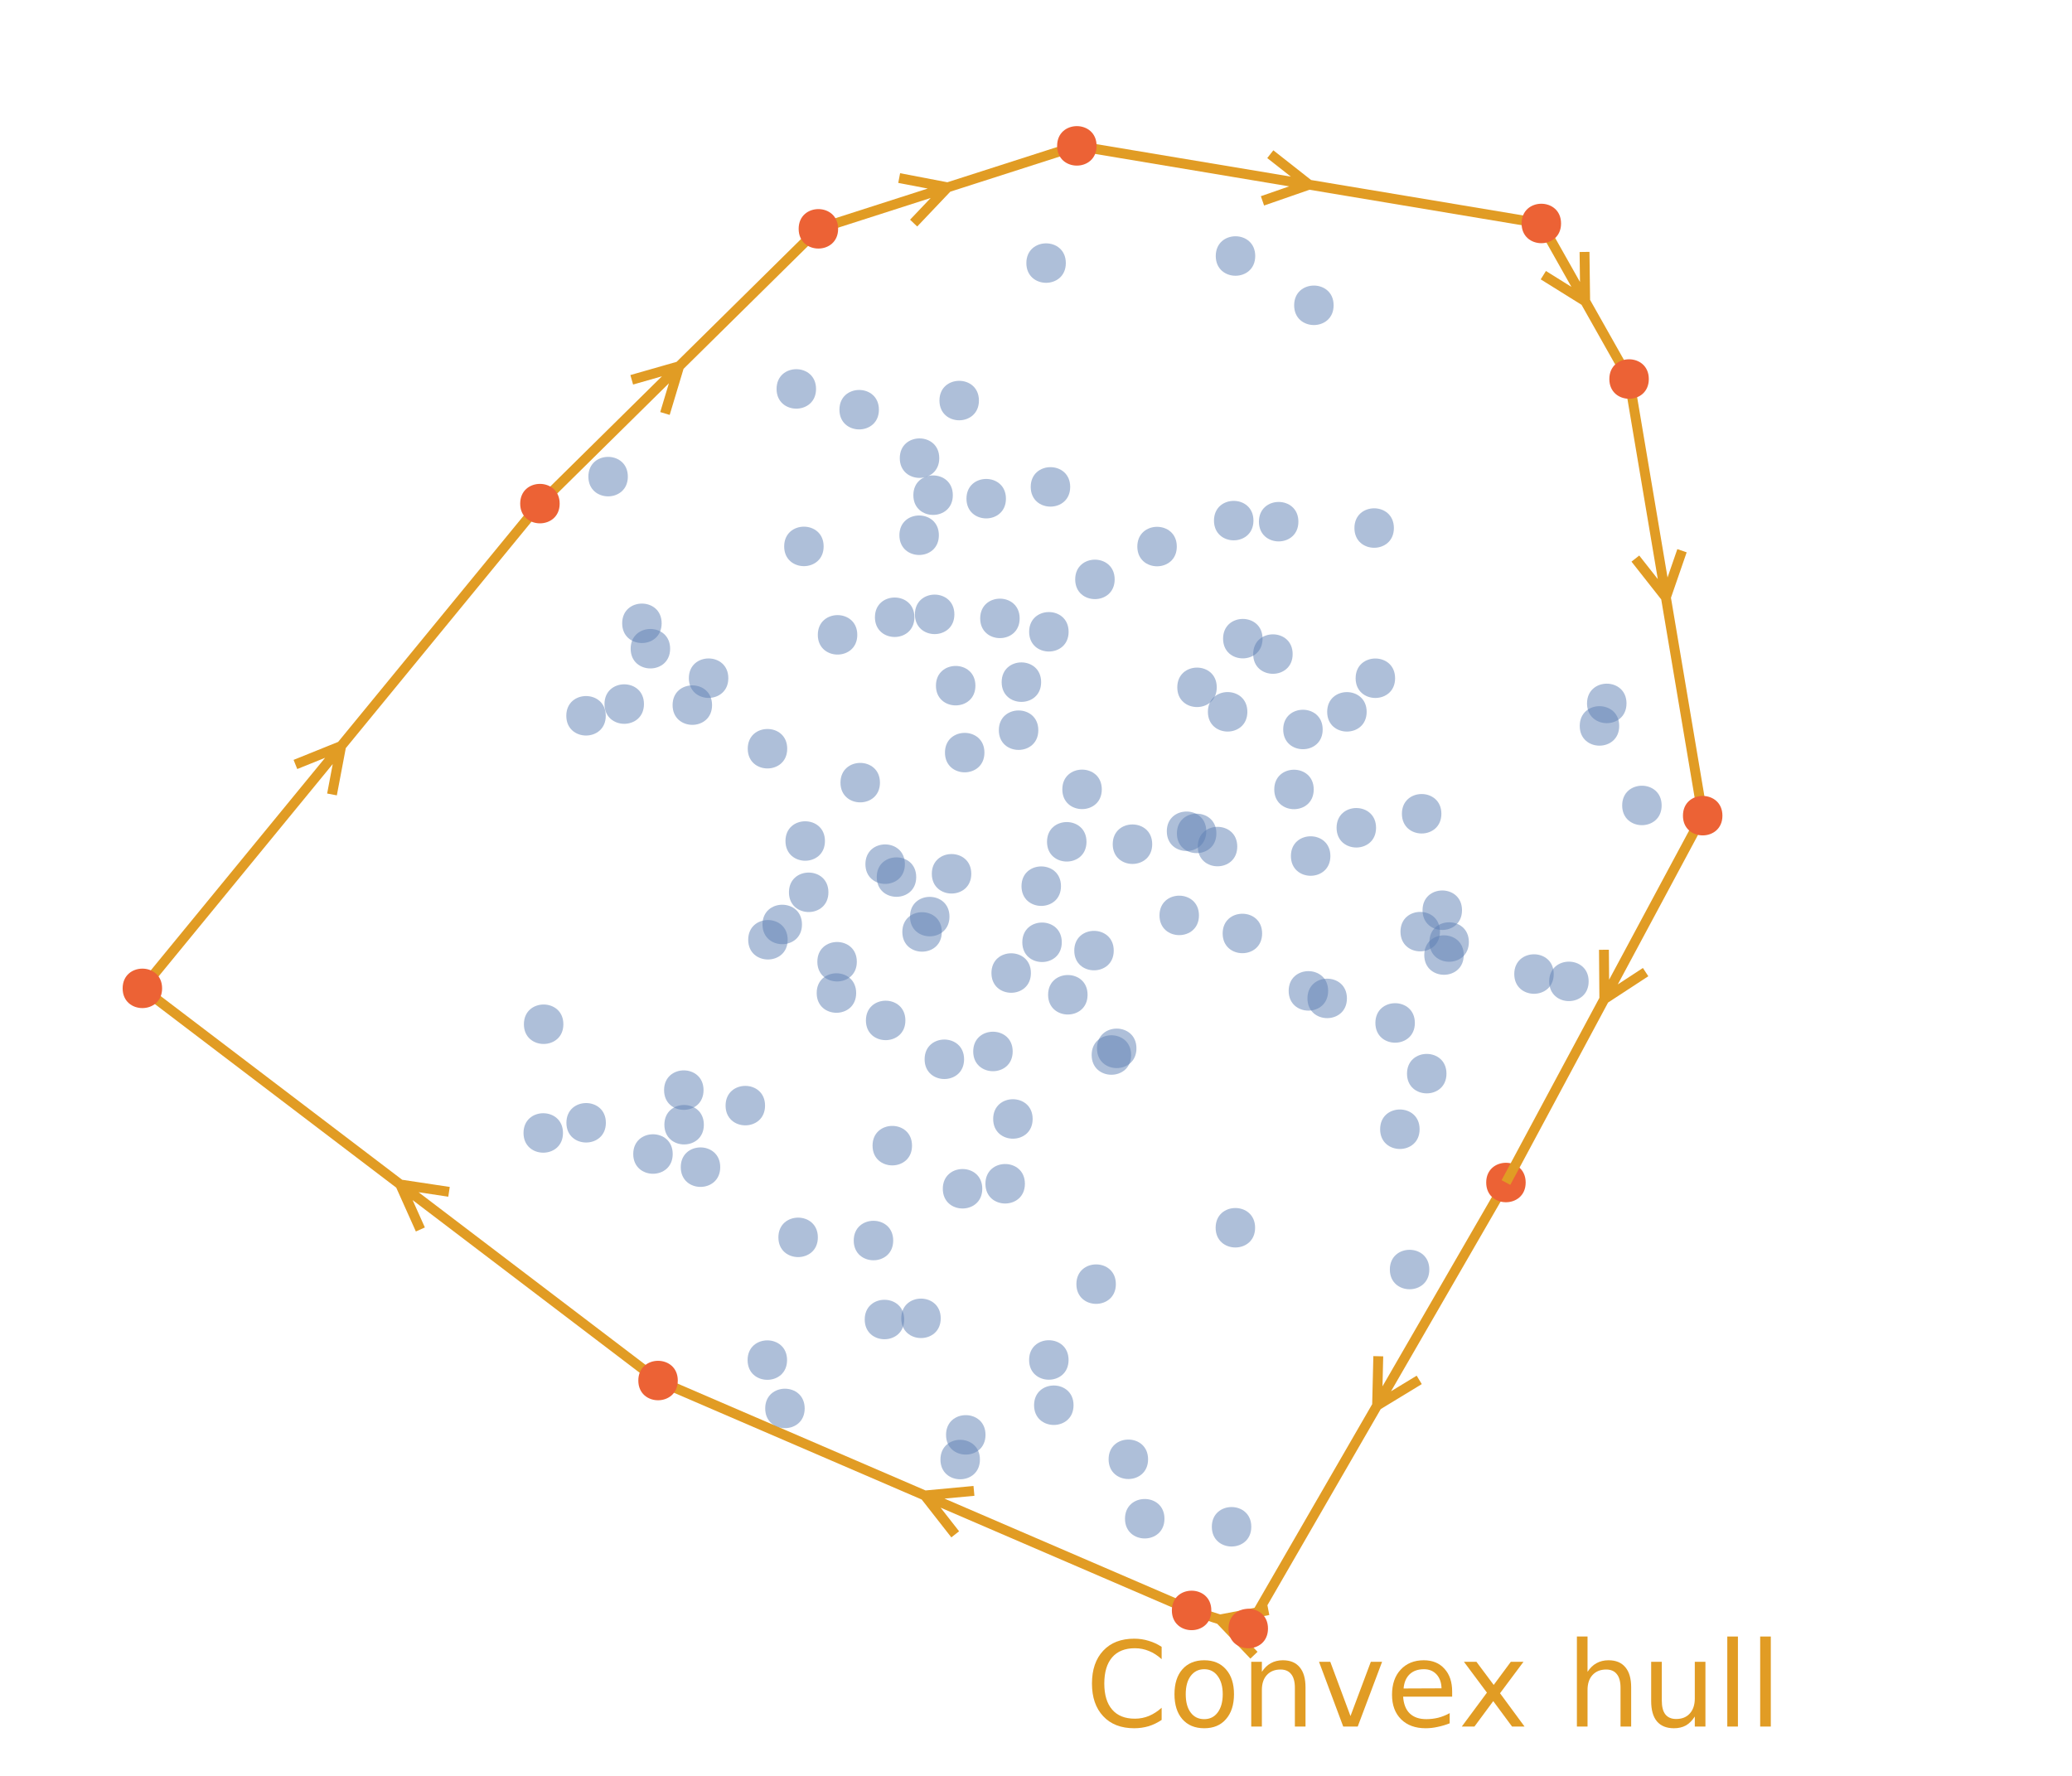 <?xml version="1.0" encoding="UTF-8"?>
<svg xmlns="http://www.w3.org/2000/svg" xmlns:xlink="http://www.w3.org/1999/xlink" width="210pt" height="180pt" viewBox="0 0 210 180" version="1.1">
<defs>
<g>
<symbol overflow="visible" id="glyph0-0">
<path style="stroke:none;" d="M 0.594 2.125 L 0.594 -8.469 L 6.594 -8.469 L 6.594 2.125 Z M 1.266 1.453 L 5.938 1.453 L 5.938 -7.781 L 1.266 -7.781 Z M 1.266 1.453 "/>
</symbol>
<symbol overflow="visible" id="glyph0-1">
<path style="stroke:none;" d="M 7.734 -8.078 L 7.734 -6.828 C 7.328 -7.203 6.898 -7.477 6.453 -7.656 C 6.004 -7.844 5.523 -7.938 5.016 -7.938 C 4.016 -7.938 3.25 -7.629 2.719 -7.016 C 2.188 -6.398 1.922 -5.516 1.922 -4.359 C 1.922 -3.211 2.188 -2.332 2.719 -1.719 C 3.25 -1.102 4.016 -0.797 5.016 -0.797 C 5.523 -0.797 6.004 -0.891 6.453 -1.078 C 6.898 -1.266 7.328 -1.539 7.734 -1.906 L 7.734 -0.672 C 7.316 -0.391 6.875 -0.176 6.406 -0.031 C 5.945 0.102 5.461 0.172 4.953 0.172 C 3.617 0.172 2.57 -0.234 1.812 -1.047 C 1.051 -1.859 0.672 -2.961 0.672 -4.359 C 0.672 -5.766 1.051 -6.875 1.812 -7.688 C 2.57 -8.5 3.617 -8.906 4.953 -8.906 C 5.473 -8.906 5.961 -8.832 6.422 -8.688 C 6.891 -8.551 7.328 -8.348 7.734 -8.078 Z M 7.734 -8.078 "/>
</symbol>
<symbol overflow="visible" id="glyph0-2">
<path style="stroke:none;" d="M 3.672 -5.812 C 3.098 -5.812 2.641 -5.582 2.297 -5.125 C 1.961 -4.676 1.797 -4.062 1.797 -3.281 C 1.797 -2.488 1.961 -1.867 2.297 -1.422 C 2.629 -0.973 3.086 -0.75 3.672 -0.75 C 4.242 -0.75 4.695 -0.973 5.031 -1.422 C 5.375 -1.879 5.547 -2.5 5.547 -3.281 C 5.547 -4.051 5.375 -4.664 5.031 -5.125 C 4.695 -5.582 4.242 -5.812 3.672 -5.812 Z M 3.672 -6.719 C 4.609 -6.719 5.344 -6.41 5.875 -5.797 C 6.414 -5.191 6.688 -4.352 6.688 -3.281 C 6.688 -2.207 6.414 -1.363 5.875 -0.75 C 5.344 -0.133 4.609 0.172 3.672 0.172 C 2.734 0.172 1.992 -0.133 1.453 -0.75 C 0.922 -1.363 0.656 -2.207 0.656 -3.281 C 0.656 -4.352 0.922 -5.191 1.453 -5.797 C 1.992 -6.41 2.734 -6.719 3.672 -6.719 Z M 3.672 -6.719 "/>
</symbol>
<symbol overflow="visible" id="glyph0-3">
<path style="stroke:none;" d="M 6.594 -3.969 L 6.594 0 L 5.516 0 L 5.516 -3.922 C 5.516 -4.547 5.391 -5.008 5.141 -5.312 C 4.898 -5.625 4.539 -5.781 4.062 -5.781 C 3.477 -5.781 3.016 -5.594 2.672 -5.219 C 2.336 -4.852 2.172 -4.348 2.172 -3.703 L 2.172 0 L 1.094 0 L 1.094 -6.562 L 2.172 -6.562 L 2.172 -5.547 C 2.43 -5.941 2.734 -6.234 3.078 -6.422 C 3.43 -6.617 3.836 -6.719 4.297 -6.719 C 5.047 -6.719 5.613 -6.484 6 -6.016 C 6.395 -5.555 6.594 -4.875 6.594 -3.969 Z M 6.594 -3.969 "/>
</symbol>
<symbol overflow="visible" id="glyph0-4">
<path style="stroke:none;" d="M 0.359 -6.562 L 1.5 -6.562 L 3.547 -1.062 L 5.609 -6.562 L 6.75 -6.562 L 4.281 0 L 2.812 0 Z M 0.359 -6.562 "/>
</symbol>
<symbol overflow="visible" id="glyph0-5">
<path style="stroke:none;" d="M 6.75 -3.547 L 6.75 -3.031 L 1.781 -3.031 C 1.832 -2.281 2.055 -1.711 2.453 -1.328 C 2.859 -0.941 3.414 -0.75 4.125 -0.75 C 4.539 -0.75 4.941 -0.797 5.328 -0.891 C 5.723 -0.992 6.113 -1.148 6.5 -1.359 L 6.5 -0.328 C 6.102 -0.172 5.703 -0.051 5.297 0.031 C 4.891 0.125 4.477 0.172 4.062 0.172 C 3.02 0.172 2.191 -0.129 1.578 -0.734 C 0.961 -1.348 0.656 -2.176 0.656 -3.219 C 0.656 -4.289 0.945 -5.141 1.531 -5.766 C 2.113 -6.398 2.895 -6.719 3.875 -6.719 C 4.758 -6.719 5.457 -6.43 5.969 -5.859 C 6.488 -5.297 6.75 -4.523 6.75 -3.547 Z M 5.672 -3.875 C 5.66 -4.457 5.492 -4.926 5.172 -5.281 C 4.848 -5.633 4.422 -5.812 3.891 -5.812 C 3.285 -5.812 2.801 -5.641 2.438 -5.297 C 2.082 -4.953 1.879 -4.473 1.828 -3.859 Z M 5.672 -3.875 "/>
</symbol>
<symbol overflow="visible" id="glyph0-6">
<path style="stroke:none;" d="M 6.594 -6.562 L 4.219 -3.375 L 6.703 0 L 5.438 0 L 3.531 -2.578 L 1.625 0 L 0.344 0 L 2.891 -3.438 L 0.562 -6.562 L 1.828 -6.562 L 3.578 -4.219 L 5.312 -6.562 Z M 6.594 -6.562 "/>
</symbol>
<symbol overflow="visible" id="glyph0-7">
<path style="stroke:none;" d=""/>
</symbol>
<symbol overflow="visible" id="glyph0-8">
<path style="stroke:none;" d="M 6.594 -3.969 L 6.594 0 L 5.516 0 L 5.516 -3.922 C 5.516 -4.547 5.391 -5.008 5.141 -5.312 C 4.898 -5.625 4.539 -5.781 4.062 -5.781 C 3.477 -5.781 3.016 -5.594 2.672 -5.219 C 2.336 -4.852 2.172 -4.348 2.172 -3.703 L 2.172 0 L 1.094 0 L 1.094 -9.125 L 2.172 -9.125 L 2.172 -5.547 C 2.43 -5.941 2.734 -6.234 3.078 -6.422 C 3.43 -6.617 3.836 -6.719 4.297 -6.719 C 5.047 -6.719 5.613 -6.484 6 -6.016 C 6.395 -5.555 6.594 -4.875 6.594 -3.969 Z M 6.594 -3.969 "/>
</symbol>
<symbol overflow="visible" id="glyph0-9">
<path style="stroke:none;" d="M 1.016 -2.594 L 1.016 -6.562 L 2.094 -6.562 L 2.094 -2.625 C 2.094 -2.008 2.211 -1.547 2.453 -1.234 C 2.703 -0.922 3.066 -0.766 3.547 -0.766 C 4.129 -0.766 4.586 -0.945 4.922 -1.312 C 5.266 -1.688 5.438 -2.195 5.438 -2.844 L 5.438 -6.562 L 6.516 -6.562 L 6.516 0 L 5.438 0 L 5.438 -1.016 C 5.176 -0.609 4.875 -0.305 4.531 -0.109 C 4.188 0.078 3.785 0.172 3.328 0.172 C 2.566 0.172 1.988 -0.062 1.594 -0.531 C 1.207 -1 1.016 -1.688 1.016 -2.594 Z M 3.734 -6.719 Z M 3.734 -6.719 "/>
</symbol>
<symbol overflow="visible" id="glyph0-10">
<path style="stroke:none;" d="M 1.125 -9.125 L 2.203 -9.125 L 2.203 0 L 1.125 0 Z M 1.125 -9.125 "/>
</symbol>
</g>
</defs>
<g id="surface1">
<path style="fill:none;stroke-width:1;stroke-linecap:butt;stroke-linejoin:miter;stroke:rgb(88.072%,61.104%,14.205%);stroke-opacity:1;stroke-miterlimit:10;" d="M 42.629 29.859 L 16.512 75.066 M 33.84 49.863 L 29.57 52.461 L 29.691 47.465 " transform="matrix(1,0,0,1,110,90)"/>
<path style=" stroke:none;fill-rule:nonzero;fill:rgb(92.253%,38.563%,20.918%);fill-opacity:1;" d="M 154.629 119.859 C 154.629 122.523 150.629 122.523 150.629 119.859 C 150.629 117.191 154.629 117.191 154.629 119.859 "/>
<path style="fill:none;stroke-width:1;stroke-linecap:butt;stroke-linejoin:miter;stroke:rgb(88.072%,61.104%,14.205%);stroke-opacity:1;stroke-miterlimit:10;" d="M 16.512 75.066 L 10.77 73.23 M 17.09 77.77 L 13.641 74.148 L 18.551 73.203 " transform="matrix(1,0,0,1,110,90)"/>
<path style=" stroke:none;fill-rule:nonzero;fill:rgb(92.253%,38.563%,20.918%);fill-opacity:1;" d="M 128.512 165.066 C 128.512 167.734 124.512 167.734 124.512 165.066 C 124.512 162.398 128.512 162.398 128.512 165.066 "/>
<path style="fill:none;stroke-width:1;stroke-linecap:butt;stroke-linejoin:miter;stroke:rgb(88.072%,61.104%,14.205%);stroke-opacity:1;stroke-miterlimit:10;" d="M 10.77 73.23 L -43.305 49.93 M -13.188 65.516 L -16.27 61.578 L -11.289 61.113 " transform="matrix(1,0,0,1,110,90)"/>
<path style=" stroke:none;fill-rule:nonzero;fill:rgb(92.253%,38.563%,20.918%);fill-opacity:1;" d="M 122.77 163.23 C 122.77 165.898 118.77 165.898 118.77 163.23 C 118.77 160.562 122.77 160.562 122.77 163.23 "/>
<path style="fill:none;stroke-width:1;stroke-linecap:butt;stroke-linejoin:miter;stroke:rgb(88.072%,61.104%,14.205%);stroke-opacity:1;stroke-miterlimit:10;" d="M -43.305 49.93 L -95.57 10.18 M -67.395 34.617 L -69.438 30.055 L -64.492 30.801 " transform="matrix(1,0,0,1,110,90)"/>
<path style=" stroke:none;fill-rule:nonzero;fill:rgb(92.253%,38.563%,20.918%);fill-opacity:1;" d="M 68.695 139.93 C 68.695 142.594 64.695 142.594 64.695 139.93 C 64.695 137.262 68.695 137.262 68.695 139.93 "/>
<path style="fill:none;stroke-width:1;stroke-linecap:butt;stroke-linejoin:miter;stroke:rgb(88.072%,61.104%,14.205%);stroke-opacity:1;stroke-miterlimit:10;" d="M -95.57 10.18 L -55.277 -38.953 M -80.059 -12.516 L -75.422 -14.387 L -76.352 -9.477 " transform="matrix(1,0,0,1,110,90)"/>
<path style=" stroke:none;fill-rule:nonzero;fill:rgb(92.253%,38.563%,20.918%);fill-opacity:1;" d="M 16.43 100.18 C 16.43 102.844 12.43 102.844 12.43 100.18 C 12.43 97.512 16.43 97.512 16.43 100.18 "/>
<path style="fill:none;stroke-width:1;stroke-linecap:butt;stroke-linejoin:miter;stroke:rgb(88.072%,61.104%,14.205%);stroke-opacity:1;stroke-miterlimit:10;" d="M -55.277 -38.953 L -27.055 -66.805 M -45.973 -51.504 L -41.164 -52.879 L -42.605 -48.09 " transform="matrix(1,0,0,1,110,90)"/>
<path style=" stroke:none;fill-rule:nonzero;fill:rgb(92.253%,38.563%,20.918%);fill-opacity:1;" d="M 56.723 51.047 C 56.723 53.711 52.723 53.711 52.723 51.047 C 52.723 48.379 56.723 48.379 56.723 51.047 "/>
<path style="fill:none;stroke-width:1;stroke-linecap:butt;stroke-linejoin:miter;stroke:rgb(88.072%,61.104%,14.205%);stroke-opacity:1;stroke-miterlimit:10;" d="M -27.055 -66.805 L -0.859 -75.215 M -18.867 -71.953 L -13.957 -71.012 L -17.402 -67.387 " transform="matrix(1,0,0,1,110,90)"/>
<path style=" stroke:none;fill-rule:nonzero;fill:rgb(92.253%,38.563%,20.918%);fill-opacity:1;" d="M 84.945 23.195 C 84.945 25.859 80.945 25.859 80.945 23.195 C 80.945 20.527 84.945 20.527 84.945 23.195 "/>
<path style="fill:none;stroke-width:1;stroke-linecap:butt;stroke-linejoin:miter;stroke:rgb(88.072%,61.104%,14.205%);stroke-opacity:1;stroke-miterlimit:10;" d="M -0.859 -75.215 L 46.215 -67.348 M 18.746 -74.371 L 22.676 -71.281 L 17.953 -69.641 " transform="matrix(1,0,0,1,110,90)"/>
<path style=" stroke:none;fill-rule:nonzero;fill:rgb(92.253%,38.563%,20.918%);fill-opacity:1;" d="M 111.141 14.785 C 111.141 17.453 107.141 17.453 107.141 14.785 C 107.141 12.117 111.141 12.117 111.141 14.785 "/>
<path style="fill:none;stroke-width:1;stroke-linecap:butt;stroke-linejoin:miter;stroke:rgb(88.072%,61.104%,14.205%);stroke-opacity:1;stroke-miterlimit:10;" d="M 46.215 -67.348 L 55.109 -51.582 M 50.594 -64.465 L 50.66 -59.465 L 46.418 -62.109 " transform="matrix(1,0,0,1,110,90)"/>
<path style=" stroke:none;fill-rule:nonzero;fill:rgb(92.253%,38.563%,20.918%);fill-opacity:1;" d="M 158.215 22.652 C 158.215 25.316 154.215 25.316 154.215 22.652 C 154.215 19.984 158.215 19.984 158.215 22.652 "/>
<path style="fill:none;stroke-width:1;stroke-linecap:butt;stroke-linejoin:miter;stroke:rgb(88.072%,61.104%,14.205%);stroke-opacity:1;stroke-miterlimit:10;" d="M 55.109 -51.582 L 62.57 -7.324 M 60.473 -34.18 L 58.84 -29.453 L 55.746 -33.383 " transform="matrix(1,0,0,1,110,90)"/>
<path style=" stroke:none;fill-rule:nonzero;fill:rgb(92.253%,38.563%,20.918%);fill-opacity:1;" d="M 167.109 38.418 C 167.109 41.086 163.109 41.086 163.109 38.418 C 163.109 35.75 167.109 35.75 167.109 38.418 "/>
<path style="fill:none;stroke-width:1;stroke-linecap:butt;stroke-linejoin:miter;stroke:rgb(88.072%,61.104%,14.205%);stroke-opacity:1;stroke-miterlimit:10;" d="M 62.57 -7.324 L 42.629 29.859 M 56.785 8.531 L 52.602 11.266 L 52.562 6.266 " transform="matrix(1,0,0,1,110,90)"/>
<path style=" stroke:none;fill-rule:nonzero;fill:rgb(92.253%,38.563%,20.918%);fill-opacity:1;" d="M 174.57 82.676 C 174.57 85.34 170.57 85.34 170.57 82.676 C 170.57 80.008 174.57 80.008 174.57 82.676 "/>
<g style="fill:rgb(88.072%,61.104%,14.205%);fill-opacity:1;">
  <use xlink:href="#glyph0-1" x="110" y="175"/>
  <use xlink:href="#glyph0-2" x="118.379" y="175"/>
  <use xlink:href="#glyph0-3" x="125.721" y="175"/>
  <use xlink:href="#glyph0-4" x="133.326" y="175"/>
  <use xlink:href="#glyph0-5" x="140.428" y="175"/>
  <use xlink:href="#glyph0-6" x="147.811" y="175"/>
  <use xlink:href="#glyph0-7" x="154.912" y="175"/>
  <use xlink:href="#glyph0-8" x="158.727" y="175"/>
  <use xlink:href="#glyph0-9" x="166.332" y="175"/>
  <use xlink:href="#glyph0-10" x="173.938" y="175"/>
  <use xlink:href="#glyph0-10" x="177.271" y="175"/>
</g>
<path style=" stroke:none;fill-rule:nonzero;fill:rgb(36.842%,50.678%,70.98%);fill-opacity:0.5;" d="M 180.605 175 L 92.676 62.562 C 92.676 65.23 88.676 65.23 88.676 62.562 C 88.676 59.898 92.676 59.898 92.676 62.562 "/>
<path style=" stroke:none;fill-rule:nonzero;fill:rgb(36.842%,50.678%,70.98%);fill-opacity:0.5;" d="M 81.555 142.758 C 81.555 145.422 77.555 145.422 77.555 142.758 C 77.555 140.09 81.555 140.09 81.555 142.758 "/>
<path style=" stroke:none;fill-rule:nonzero;fill:rgb(36.842%,50.678%,70.98%);fill-opacity:0.5;" d="M 131.012 66.297 C 131.012 68.961 127.012 68.961 127.012 66.297 C 127.012 63.629 131.012 63.629 131.012 66.297 "/>
<path style=" stroke:none;fill-rule:nonzero;fill:rgb(36.842%,50.678%,70.98%);fill-opacity:0.5;" d="M 122.258 84.254 C 122.258 86.922 118.258 86.922 118.258 84.254 C 118.258 81.59 122.258 81.59 122.258 84.254 "/>
<path style=" stroke:none;fill-rule:nonzero;fill:rgb(36.842%,50.678%,70.98%);fill-opacity:0.5;" d="M 98.859 69.5 C 98.859 72.164 94.859 72.164 94.859 69.5 C 94.859 66.832 98.859 66.832 98.859 69.5 "/>
<path style=" stroke:none;fill-rule:nonzero;fill:rgb(36.842%,50.678%,70.98%);fill-opacity:0.5;" d="M 104.66 113.414 C 104.66 116.082 100.66 116.082 100.66 113.414 C 100.66 110.75 104.66 110.75 104.66 113.414 "/>
<path style=" stroke:none;fill-rule:nonzero;fill:rgb(36.842%,50.678%,70.98%);fill-opacity:0.5;" d="M 91.711 87.59 C 91.711 90.258 87.711 90.258 87.711 87.59 C 87.711 84.922 91.711 84.922 91.711 87.59 "/>
<path style=" stroke:none;fill-rule:nonzero;fill:rgb(36.842%,50.678%,70.98%);fill-opacity:0.5;" d="M 95.156 54.25 C 95.156 56.918 91.156 56.918 91.156 54.25 C 91.156 51.582 95.156 51.582 95.156 54.25 "/>
<path style=" stroke:none;fill-rule:nonzero;fill:rgb(36.842%,50.678%,70.98%);fill-opacity:0.5;" d="M 148.871 95.484 C 148.871 98.148 144.871 98.148 144.871 95.484 C 144.871 92.816 148.871 92.816 148.871 95.484 "/>
<path style=" stroke:none;fill-rule:nonzero;fill:rgb(36.842%,50.678%,70.98%);fill-opacity:0.5;" d="M 67.059 63.176 C 67.059 65.844 63.059 65.844 63.059 63.176 C 63.059 60.512 67.059 60.512 67.059 63.176 "/>
<path style=" stroke:none;fill-rule:nonzero;fill:rgb(36.842%,50.678%,70.98%);fill-opacity:0.5;" d="M 143.879 114.457 C 143.879 117.125 139.879 117.125 139.879 114.457 C 139.879 111.789 143.879 111.789 143.879 114.457 "/>
<path style=" stroke:none;fill-rule:nonzero;fill:rgb(36.842%,50.678%,70.98%);fill-opacity:0.5;" d="M 168.41 81.637 C 168.41 84.305 164.41 84.305 164.41 81.637 C 164.41 78.973 168.41 78.973 168.41 81.637 "/>
<path style=" stroke:none;fill-rule:nonzero;fill:rgb(36.842%,50.678%,70.98%);fill-opacity:0.5;" d="M 115.18 106.258 C 115.18 108.926 111.18 108.926 111.18 106.258 C 111.18 103.59 115.18 103.59 115.18 106.258 "/>
<path style=" stroke:none;fill-rule:nonzero;fill:rgb(36.842%,50.678%,70.98%);fill-opacity:0.5;" d="M 131.594 52.875 C 131.594 55.543 127.594 55.543 127.594 52.875 C 127.594 50.211 131.594 50.211 131.594 52.875 "/>
<path style=" stroke:none;fill-rule:nonzero;fill:rgb(36.842%,50.678%,70.98%);fill-opacity:0.5;" d="M 98.441 88.566 C 98.441 91.234 94.441 91.234 94.441 88.566 C 94.441 85.898 98.441 85.898 98.441 88.566 "/>
<path style=" stroke:none;fill-rule:nonzero;fill:rgb(36.842%,50.678%,70.98%);fill-opacity:0.5;" d="M 68.18 116.969 C 68.18 119.637 64.18 119.637 64.18 116.969 C 64.18 114.301 68.18 114.301 68.18 116.969 "/>
<path style=" stroke:none;fill-rule:nonzero;fill:rgb(36.842%,50.678%,70.98%);fill-opacity:0.5;" d="M 110.117 85.324 C 110.117 87.992 106.117 87.992 106.117 85.324 C 106.117 82.656 110.117 82.656 110.117 85.324 "/>
<path style=" stroke:none;fill-rule:nonzero;fill:rgb(36.842%,50.678%,70.98%);fill-opacity:0.5;" d="M 139.465 83.902 C 139.465 86.57 135.465 86.57 135.465 83.902 C 135.465 81.234 139.465 81.234 139.465 83.902 "/>
<path style=" stroke:none;fill-rule:nonzero;fill:rgb(36.842%,50.678%,70.98%);fill-opacity:0.5;" d="M 126.422 72.148 C 126.422 74.816 122.422 74.816 122.422 72.148 C 122.422 69.48 126.422 69.48 126.422 72.148 "/>
<path style=" stroke:none;fill-rule:nonzero;fill:rgb(36.842%,50.678%,70.98%);fill-opacity:0.5;" d="M 118.02 153.934 C 118.02 156.602 114.02 156.602 114.02 153.934 C 114.02 151.27 118.02 151.27 118.02 153.934 "/>
<path style=" stroke:none;fill-rule:nonzero;fill:rgb(36.842%,50.678%,70.98%);fill-opacity:0.5;" d="M 65.266 71.363 C 65.266 74.031 61.266 74.031 61.266 71.363 C 61.266 68.695 65.266 68.695 65.266 71.363 "/>
<path style=" stroke:none;fill-rule:nonzero;fill:rgb(36.842%,50.678%,70.98%);fill-opacity:0.5;" d="M 146.602 108.824 C 146.602 111.488 142.602 111.488 142.602 108.824 C 142.602 106.156 146.602 106.156 146.602 108.824 "/>
<path style=" stroke:none;fill-rule:nonzero;fill:rgb(36.842%,50.678%,70.98%);fill-opacity:0.5;" d="M 86.773 100.652 C 86.773 103.32 82.773 103.32 82.773 100.652 C 82.773 97.984 86.773 97.984 86.773 100.652 "/>
<path style=" stroke:none;fill-rule:nonzero;fill:rgb(36.842%,50.678%,70.98%);fill-opacity:0.5;" d="M 135.164 30.945 C 135.164 33.613 131.164 33.613 131.164 30.945 C 131.164 28.277 135.164 28.277 135.164 30.945 "/>
<path style=" stroke:none;fill-rule:nonzero;fill:rgb(36.842%,50.678%,70.98%);fill-opacity:0.5;" d="M 86.84 97.48 C 86.84 100.145 82.84 100.145 82.84 97.48 C 82.84 94.812 86.84 94.812 86.84 97.48 "/>
<path style=" stroke:none;fill-rule:nonzero;fill:rgb(36.842%,50.678%,70.98%);fill-opacity:0.5;" d="M 57.059 114.836 C 57.059 117.5 53.059 117.5 53.059 114.836 C 53.059 112.168 57.059 112.168 57.059 114.836 "/>
<path style=" stroke:none;fill-rule:nonzero;fill:rgb(36.842%,50.678%,70.98%);fill-opacity:0.5;" d="M 57.098 103.816 C 57.098 106.48 53.098 106.48 53.098 103.816 C 53.098 101.148 57.098 101.148 57.098 103.816 "/>
<path style=" stroke:none;fill-rule:nonzero;fill:rgb(36.842%,50.678%,70.98%);fill-opacity:0.5;" d="M 121.516 92.785 C 121.516 95.449 117.516 95.449 117.516 92.785 C 117.516 90.117 121.516 90.117 121.516 92.785 "/>
<path style=" stroke:none;fill-rule:nonzero;fill:rgb(36.842%,50.678%,70.98%);fill-opacity:0.5;" d="M 114.641 106.934 C 114.641 109.602 110.641 109.602 110.641 106.934 C 110.641 104.266 114.641 104.266 114.641 106.934 "/>
<path style=" stroke:none;fill-rule:nonzero;fill:rgb(36.842%,50.678%,70.98%);fill-opacity:0.5;" d="M 99.773 76.281 C 99.773 78.949 95.773 78.949 95.773 76.281 C 95.773 73.617 99.773 73.617 99.773 76.281 "/>
<path style=" stroke:none;fill-rule:nonzero;fill:rgb(36.842%,50.678%,70.98%);fill-opacity:0.5;" d="M 127.219 25.949 C 127.219 28.617 123.219 28.617 123.219 25.949 C 123.219 23.281 127.219 23.281 127.219 25.949 "/>
<path style=" stroke:none;fill-rule:nonzero;fill:rgb(36.842%,50.678%,70.98%);fill-opacity:0.5;" d="M 111.668 80.008 C 111.668 82.676 107.668 82.676 107.668 80.008 C 107.668 77.34 111.668 77.34 111.668 80.008 "/>
<path style=" stroke:none;fill-rule:nonzero;fill:rgb(36.842%,50.678%,70.98%);fill-opacity:0.5;" d="M 99.215 40.598 C 99.215 43.266 95.215 43.266 95.215 40.598 C 95.215 37.934 99.215 37.934 99.215 40.598 "/>
<path style=" stroke:none;fill-rule:nonzero;fill:rgb(36.842%,50.678%,70.98%);fill-opacity:0.5;" d="M 125.398 85.805 C 125.398 88.473 121.398 88.473 121.398 85.805 C 121.398 83.141 125.398 83.141 125.398 85.805 "/>
<path style=" stroke:none;fill-rule:nonzero;fill:rgb(36.842%,50.678%,70.98%);fill-opacity:0.5;" d="M 108.805 142.43 C 108.805 145.098 104.805 145.098 104.805 142.43 C 104.805 139.766 108.805 139.766 108.805 142.43 "/>
<path style=" stroke:none;fill-rule:nonzero;fill:rgb(36.842%,50.678%,70.98%);fill-opacity:0.5;" d="M 112.973 58.727 C 112.973 61.391 108.973 61.391 108.973 58.727 C 108.973 56.059 112.973 56.059 112.973 58.727 "/>
<path style=" stroke:none;fill-rule:nonzero;fill:rgb(36.842%,50.678%,70.98%);fill-opacity:0.5;" d="M 134.836 86.766 C 134.836 89.434 130.836 89.434 130.836 86.766 C 130.836 84.098 134.836 84.098 134.836 86.766 "/>
<path style=" stroke:none;fill-rule:nonzero;fill:rgb(36.842%,50.678%,70.98%);fill-opacity:0.5;" d="M 77.539 112.062 C 77.539 114.73 73.539 114.73 73.539 112.062 C 73.539 109.398 77.539 109.398 77.539 112.062 "/>
<path style=" stroke:none;fill-rule:nonzero;fill:rgb(36.842%,50.678%,70.98%);fill-opacity:0.5;" d="M 97.711 107.367 C 97.711 110.035 93.711 110.035 93.711 107.367 C 93.711 104.699 97.711 104.699 97.711 107.367 "/>
<path style=" stroke:none;fill-rule:nonzero;fill:rgb(36.842%,50.678%,70.98%);fill-opacity:0.5;" d="M 133.148 80.016 C 133.148 82.684 129.148 82.684 129.148 80.016 C 129.148 77.352 133.148 77.352 133.148 80.016 "/>
<path style=" stroke:none;fill-rule:nonzero;fill:rgb(36.842%,50.678%,70.98%);fill-opacity:0.5;" d="M 127.039 52.766 C 127.039 55.434 123.039 55.434 123.039 52.766 C 123.039 50.102 127.039 50.102 127.039 52.766 "/>
<path style=" stroke:none;fill-rule:nonzero;fill:rgb(36.842%,50.678%,70.98%);fill-opacity:0.5;" d="M 99.883 145.434 C 99.883 148.102 95.883 148.102 95.883 145.434 C 95.883 142.77 99.883 142.77 99.883 145.434 "/>
<path style=" stroke:none;fill-rule:nonzero;fill:rgb(36.842%,50.678%,70.98%);fill-opacity:0.5;" d="M 108.301 137.844 C 108.301 140.512 104.301 140.512 104.301 137.844 C 104.301 135.176 108.301 135.176 108.301 137.844 "/>
<path style=" stroke:none;fill-rule:nonzero;fill:rgb(36.842%,50.678%,70.98%);fill-opacity:0.5;" d="M 134.055 73.938 C 134.055 76.605 130.055 76.605 130.055 73.938 C 130.055 71.273 134.055 71.273 134.055 73.938 "/>
<path style=" stroke:none;fill-rule:nonzero;fill:rgb(36.842%,50.678%,70.98%);fill-opacity:0.5;" d="M 138.512 72.152 C 138.512 74.816 134.512 74.816 134.512 72.152 C 134.512 69.484 138.512 69.484 138.512 72.152 "/>
<path style=" stroke:none;fill-rule:nonzero;fill:rgb(36.842%,50.678%,70.98%);fill-opacity:0.5;" d="M 112.879 96.352 C 112.879 99.016 108.879 99.016 108.879 96.352 C 108.879 93.684 112.879 93.684 112.879 96.352 "/>
<path style=" stroke:none;fill-rule:nonzero;fill:rgb(36.842%,50.678%,70.98%);fill-opacity:0.5;" d="M 108.023 26.664 C 108.023 29.332 104.023 29.332 104.023 26.664 C 104.023 24 108.023 24 108.023 26.664 "/>
<path style=" stroke:none;fill-rule:nonzero;fill:rgb(36.842%,50.678%,70.98%);fill-opacity:0.5;" d="M 123.32 69.668 C 123.32 72.332 119.32 72.332 119.32 69.668 C 119.32 67 123.32 67 123.32 69.668 "/>
<path style=" stroke:none;fill-rule:nonzero;fill:rgb(36.842%,50.678%,70.98%);fill-opacity:0.5;" d="M 71.336 114 C 71.336 116.664 67.336 116.664 67.336 114 C 67.336 111.332 71.336 111.332 71.336 114 "/>
<path style=" stroke:none;fill-rule:nonzero;fill:rgb(36.842%,50.678%,70.98%);fill-opacity:0.5;" d="M 161.012 99.469 C 161.012 102.137 157.012 102.137 157.012 99.469 C 157.012 96.805 161.012 96.805 161.012 99.469 "/>
<path style=" stroke:none;fill-rule:nonzero;fill:rgb(36.842%,50.678%,70.98%);fill-opacity:0.5;" d="M 145.941 94.43 C 145.941 97.094 141.941 97.094 141.941 94.43 C 141.941 91.762 145.941 91.762 145.941 94.43 "/>
<path style=" stroke:none;fill-rule:nonzero;fill:rgb(36.842%,50.678%,70.98%);fill-opacity:0.5;" d="M 89.184 79.328 C 89.184 81.992 85.184 81.992 85.184 79.328 C 85.184 76.66 89.184 76.66 89.184 79.328 "/>
<path style=" stroke:none;fill-rule:nonzero;fill:rgb(36.842%,50.678%,70.98%);fill-opacity:0.5;" d="M 126.82 154.75 C 126.82 157.418 122.82 157.418 122.82 154.75 C 122.82 152.086 126.82 152.086 126.82 154.75 "/>
<path style=" stroke:none;fill-rule:nonzero;fill:rgb(36.842%,50.678%,70.98%);fill-opacity:0.5;" d="M 99.316 147.938 C 99.316 150.602 95.316 150.602 95.316 147.938 C 95.316 145.27 99.316 145.27 99.316 147.938 "/>
<path style=" stroke:none;fill-rule:nonzero;fill:rgb(36.842%,50.678%,70.98%);fill-opacity:0.5;" d="M 83.961 90.441 C 83.961 93.109 79.961 93.109 79.961 90.441 C 79.961 87.777 83.961 87.777 83.961 90.441 "/>
<path style=" stroke:none;fill-rule:nonzero;fill:rgb(36.842%,50.678%,70.98%);fill-opacity:0.5;" d="M 82.891 125.418 C 82.891 128.082 78.891 128.082 78.891 125.418 C 78.891 122.75 82.891 122.75 82.891 125.418 "/>
<path style=" stroke:none;fill-rule:nonzero;fill:rgb(36.842%,50.678%,70.98%);fill-opacity:0.5;" d="M 95.344 133.625 C 95.344 136.289 91.344 136.289 91.344 133.625 C 91.344 130.957 95.344 130.957 95.344 133.625 "/>
<path style=" stroke:none;fill-rule:nonzero;fill:rgb(36.842%,50.678%,70.98%);fill-opacity:0.5;" d="M 103.344 62.68 C 103.344 65.344 99.344 65.344 99.344 62.68 C 99.344 60.012 103.344 60.012 103.344 62.68 "/>
<path style=" stroke:none;fill-rule:nonzero;fill:rgb(36.842%,50.678%,70.98%);fill-opacity:0.5;" d="M 127.207 124.441 C 127.207 127.109 123.207 127.109 123.207 124.441 C 123.207 121.777 127.207 121.777 127.207 124.441 "/>
<path style=" stroke:none;fill-rule:nonzero;fill:rgb(36.842%,50.678%,70.98%);fill-opacity:0.5;" d="M 103.875 119.984 C 103.875 122.652 99.875 122.652 99.875 119.984 C 99.875 117.316 103.875 117.316 103.875 119.984 "/>
<path style=" stroke:none;fill-rule:nonzero;fill:rgb(36.842%,50.678%,70.98%);fill-opacity:0.5;" d="M 63.633 48.309 C 63.633 50.977 59.633 50.977 59.633 48.309 C 59.633 45.641 63.633 45.641 63.633 48.309 "/>
<path style=" stroke:none;fill-rule:nonzero;fill:rgb(36.842%,50.678%,70.98%);fill-opacity:0.5;" d="M 96.23 92.906 C 96.23 95.57 92.23 95.57 92.23 92.906 C 92.23 90.238 96.23 90.238 96.23 92.906 "/>
<path style=" stroke:none;fill-rule:nonzero;fill:rgb(36.842%,50.678%,70.98%);fill-opacity:0.5;" d="M 148.176 92.258 C 148.176 94.926 144.176 94.926 144.176 92.258 C 144.176 89.59 148.176 89.59 148.176 92.258 "/>
<path style=" stroke:none;fill-rule:nonzero;fill:rgb(36.842%,50.678%,70.98%);fill-opacity:0.5;" d="M 148.352 96.801 C 148.352 99.469 144.352 99.469 144.352 96.801 C 144.352 94.137 148.352 94.137 148.352 96.801 "/>
<path style=" stroke:none;fill-rule:nonzero;fill:rgb(36.842%,50.678%,70.98%);fill-opacity:0.5;" d="M 127.961 64.734 C 127.961 67.398 123.961 67.398 123.961 64.734 C 123.961 62.066 127.961 62.066 127.961 64.734 "/>
<path style=" stroke:none;fill-rule:nonzero;fill:rgb(36.842%,50.678%,70.98%);fill-opacity:0.5;" d="M 164.109 73.578 C 164.109 76.246 160.109 76.246 160.109 73.578 C 160.109 70.91 164.109 70.91 164.109 73.578 "/>
<path style=" stroke:none;fill-rule:nonzero;fill:rgb(36.842%,50.678%,70.98%);fill-opacity:0.5;" d="M 127.918 94.613 C 127.918 97.281 123.918 97.281 123.918 94.613 C 123.918 91.949 127.918 91.949 127.918 94.613 "/>
<path style=" stroke:none;fill-rule:nonzero;fill:rgb(36.842%,50.678%,70.98%);fill-opacity:0.5;" d="M 102.637 106.574 C 102.637 109.242 98.637 109.242 98.637 106.574 C 98.637 103.906 102.637 103.906 102.637 106.574 "/>
<path style=" stroke:none;fill-rule:nonzero;fill:rgb(36.842%,50.678%,70.98%);fill-opacity:0.5;" d="M 144.863 128.676 C 144.863 131.344 140.863 131.344 140.863 128.676 C 140.863 126.012 144.863 126.012 144.863 128.676 "/>
<path style=" stroke:none;fill-rule:nonzero;fill:rgb(36.842%,50.678%,70.98%);fill-opacity:0.5;" d="M 67.918 65.75 C 67.918 68.418 63.918 68.418 63.918 65.75 C 63.918 63.086 67.918 63.086 67.918 65.75 "/>
<path style=" stroke:none;fill-rule:nonzero;fill:rgb(36.842%,50.678%,70.98%);fill-opacity:0.5;" d="M 79.77 137.855 C 79.77 140.523 75.77 140.523 75.77 137.855 C 75.77 135.191 79.77 135.191 79.77 137.855 "/>
<path style=" stroke:none;fill-rule:nonzero;fill:rgb(36.842%,50.678%,70.98%);fill-opacity:0.5;" d="M 107.613 95.508 C 107.613 98.176 103.613 98.176 103.613 95.508 C 103.613 92.84 107.613 92.84 107.613 95.508 "/>
<path style=" stroke:none;fill-rule:nonzero;fill:rgb(36.842%,50.678%,70.98%);fill-opacity:0.5;" d="M 89.078 41.527 C 89.078 44.191 85.078 44.191 85.078 41.527 C 85.078 38.859 89.078 38.859 89.078 41.527 "/>
<path style=" stroke:none;fill-rule:nonzero;fill:rgb(36.842%,50.678%,70.98%);fill-opacity:0.5;" d="M 86.887 64.348 C 86.887 67.012 82.887 67.012 82.887 64.348 C 82.887 61.68 86.887 61.68 86.887 64.348 "/>
<path style=" stroke:none;fill-rule:nonzero;fill:rgb(36.842%,50.678%,70.98%);fill-opacity:0.5;" d="M 116.359 147.91 C 116.359 150.578 112.359 150.578 112.359 147.91 C 112.359 145.246 116.359 145.246 116.359 147.91 "/>
<path style=" stroke:none;fill-rule:nonzero;fill:rgb(36.842%,50.678%,70.98%);fill-opacity:0.5;" d="M 105.52 69.141 C 105.52 71.809 101.52 71.809 101.52 69.141 C 101.52 66.473 105.52 66.473 105.52 69.141 "/>
<path style=" stroke:none;fill-rule:nonzero;fill:rgb(36.842%,50.678%,70.98%);fill-opacity:0.5;" d="M 141.273 53.52 C 141.273 56.188 137.273 56.188 137.273 53.52 C 137.273 50.855 141.273 50.855 141.273 53.52 "/>
<path style=" stroke:none;fill-rule:nonzero;fill:rgb(36.842%,50.678%,70.98%);fill-opacity:0.5;" d="M 61.406 113.805 C 61.406 116.469 57.406 116.469 57.406 113.805 C 57.406 111.137 61.406 111.137 61.406 113.805 "/>
<path style=" stroke:none;fill-rule:nonzero;fill:rgb(36.842%,50.678%,70.98%);fill-opacity:0.5;" d="M 146.086 82.48 C 146.086 85.148 142.086 85.148 142.086 82.48 C 142.086 79.816 146.086 79.816 146.086 82.48 "/>
<path style=" stroke:none;fill-rule:nonzero;fill:rgb(36.842%,50.678%,70.98%);fill-opacity:0.5;" d="M 110.227 100.828 C 110.227 103.496 106.227 103.496 106.227 100.828 C 106.227 98.16 110.227 98.16 110.227 100.828 "/>
<path style=" stroke:none;fill-rule:nonzero;fill:rgb(36.842%,50.678%,70.98%);fill-opacity:0.5;" d="M 61.395 72.551 C 61.395 75.219 57.395 75.219 57.395 72.551 C 57.395 69.883 61.395 69.883 61.395 72.551 "/>
<path style=" stroke:none;fill-rule:nonzero;fill:rgb(36.842%,50.678%,70.98%);fill-opacity:0.5;" d="M 90.527 125.738 C 90.527 128.406 86.527 128.406 86.527 125.738 C 86.527 123.07 90.527 123.07 90.527 125.738 "/>
<path style=" stroke:none;fill-rule:nonzero;fill:rgb(36.842%,50.678%,70.98%);fill-opacity:0.5;" d="M 136.512 101.195 C 136.512 103.863 132.512 103.863 132.512 101.195 C 132.512 98.531 136.512 98.531 136.512 101.195 "/>
<path style=" stroke:none;fill-rule:nonzero;fill:rgb(36.842%,50.678%,70.98%);fill-opacity:0.5;" d="M 134.609 100.434 C 134.609 103.102 130.609 103.102 130.609 100.434 C 130.609 97.766 134.609 97.766 134.609 100.434 "/>
<path style=" stroke:none;fill-rule:nonzero;fill:rgb(36.842%,50.678%,70.98%);fill-opacity:0.5;" d="M 82.707 39.422 C 82.707 42.086 78.707 42.086 78.707 39.422 C 78.707 36.754 82.707 36.754 82.707 39.422 "/>
<path style=" stroke:none;fill-rule:nonzero;fill:rgb(36.842%,50.678%,70.98%);fill-opacity:0.5;" d="M 92.434 116.121 C 92.434 118.789 88.434 118.789 88.434 116.121 C 88.434 113.453 92.434 113.453 92.434 116.121 "/>
<path style=" stroke:none;fill-rule:nonzero;fill:rgb(36.842%,50.678%,70.98%);fill-opacity:0.5;" d="M 91.641 133.742 C 91.641 136.41 87.641 136.41 87.641 133.742 C 87.641 131.078 91.641 131.078 91.641 133.742 "/>
<path style=" stroke:none;fill-rule:nonzero;fill:rgb(36.842%,50.678%,70.98%);fill-opacity:0.5;" d="M 79.785 75.887 C 79.785 78.555 75.785 78.555 75.785 75.887 C 75.785 73.223 79.785 73.223 79.785 75.887 "/>
<path style=" stroke:none;fill-rule:nonzero;fill:rgb(36.842%,50.678%,70.98%);fill-opacity:0.5;" d="M 71.305 110.492 C 71.305 113.16 67.305 113.16 67.305 110.492 C 67.305 107.824 71.305 107.824 71.305 110.492 "/>
<path style=" stroke:none;fill-rule:nonzero;fill:rgb(36.842%,50.678%,70.98%);fill-opacity:0.5;" d="M 119.27 55.398 C 119.27 58.066 115.27 58.066 115.27 55.398 C 115.27 52.73 119.27 52.73 119.27 55.398 "/>
<path style=" stroke:none;fill-rule:nonzero;fill:rgb(36.842%,50.678%,70.98%);fill-opacity:0.5;" d="M 123.281 84.473 C 123.281 87.137 119.281 87.137 119.281 84.473 C 119.281 81.805 123.281 81.805 123.281 84.473 "/>
<path style=" stroke:none;fill-rule:nonzero;fill:rgb(36.842%,50.678%,70.98%);fill-opacity:0.5;" d="M 83.477 55.383 C 83.477 58.051 79.477 58.051 79.477 55.383 C 79.477 52.715 83.477 52.715 83.477 55.383 "/>
<path style=" stroke:none;fill-rule:nonzero;fill:rgb(36.842%,50.678%,70.98%);fill-opacity:0.5;" d="M 72.996 118.301 C 72.996 120.969 68.996 120.969 68.996 118.301 C 68.996 115.633 72.996 115.633 72.996 118.301 "/>
<path style=" stroke:none;fill-rule:nonzero;fill:rgb(36.842%,50.678%,70.98%);fill-opacity:0.5;" d="M 72.168 71.469 C 72.168 74.137 68.168 74.137 68.168 71.469 C 68.168 68.801 72.168 68.801 72.168 71.469 "/>
<path style=" stroke:none;fill-rule:nonzero;fill:rgb(36.842%,50.678%,70.98%);fill-opacity:0.5;" d="M 79.832 95.254 C 79.832 97.918 75.832 97.918 75.832 95.254 C 75.832 92.586 79.832 92.586 79.832 95.254 "/>
<path style=" stroke:none;fill-rule:nonzero;fill:rgb(36.842%,50.678%,70.98%);fill-opacity:0.5;" d="M 83.609 85.242 C 83.609 87.91 79.609 87.91 79.609 85.242 C 79.609 82.578 83.609 82.578 83.609 85.242 "/>
<path style=" stroke:none;fill-rule:nonzero;fill:rgb(36.842%,50.678%,70.98%);fill-opacity:0.5;" d="M 96.727 62.27 C 96.727 64.938 92.727 64.938 92.727 62.27 C 92.727 59.602 96.727 59.602 96.727 62.27 "/>
<path style=" stroke:none;fill-rule:nonzero;fill:rgb(36.842%,50.678%,70.98%);fill-opacity:0.5;" d="M 95.195 46.438 C 95.195 49.105 91.195 49.105 91.195 46.438 C 91.195 43.77 95.195 43.77 95.195 46.438 "/>
<path style=" stroke:none;fill-rule:nonzero;fill:rgb(36.842%,50.678%,70.98%);fill-opacity:0.5;" d="M 141.395 68.746 C 141.395 71.41 137.395 71.41 137.395 68.746 C 137.395 66.078 141.395 66.078 141.395 68.746 "/>
<path style=" stroke:none;fill-rule:nonzero;fill:rgb(36.842%,50.678%,70.98%);fill-opacity:0.5;" d="M 107.531 89.82 C 107.531 92.488 103.531 92.488 103.531 89.82 C 103.531 87.152 107.531 87.152 107.531 89.82 "/>
<path style=" stroke:none;fill-rule:nonzero;fill:rgb(36.842%,50.678%,70.98%);fill-opacity:0.5;" d="M 113.094 130.156 C 113.094 132.824 109.094 132.824 109.094 130.156 C 109.094 127.492 113.094 127.492 113.094 130.156 "/>
<path style=" stroke:none;fill-rule:nonzero;fill:rgb(36.842%,50.678%,70.98%);fill-opacity:0.5;" d="M 143.398 103.684 C 143.398 106.352 139.398 106.352 139.398 103.684 C 139.398 101.016 143.398 101.016 143.398 103.684 "/>
<path style=" stroke:none;fill-rule:nonzero;fill:rgb(36.842%,50.678%,70.98%);fill-opacity:0.5;" d="M 95.453 94.461 C 95.453 97.125 91.453 97.125 91.453 94.461 C 91.453 91.793 95.453 91.793 95.453 94.461 "/>
<path style=" stroke:none;fill-rule:nonzero;fill:rgb(36.842%,50.678%,70.98%);fill-opacity:0.5;" d="M 157.473 98.727 C 157.473 101.395 153.473 101.395 153.473 98.727 C 153.473 96.059 157.473 96.059 157.473 98.727 "/>
<path style=" stroke:none;fill-rule:nonzero;fill:rgb(36.842%,50.678%,70.98%);fill-opacity:0.5;" d="M 92.859 88.898 C 92.859 91.566 88.859 91.566 88.859 88.898 C 88.859 86.234 92.859 86.234 92.859 88.898 "/>
<path style=" stroke:none;fill-rule:nonzero;fill:rgb(36.842%,50.678%,70.98%);fill-opacity:0.5;" d="M 91.762 103.43 C 91.762 106.094 87.762 106.094 87.762 103.43 C 87.762 100.762 91.762 100.762 91.762 103.43 "/>
<path style=" stroke:none;fill-rule:nonzero;fill:rgb(36.842%,50.678%,70.98%);fill-opacity:0.5;" d="M 73.816 68.738 C 73.816 71.406 69.816 71.406 69.816 68.738 C 69.816 66.074 73.816 66.074 73.816 68.738 "/>
<path style=" stroke:none;fill-rule:nonzero;fill:rgb(36.842%,50.678%,70.98%);fill-opacity:0.5;" d="M 104.484 98.625 C 104.484 101.293 100.484 101.293 100.484 98.625 C 100.484 95.957 104.484 95.957 104.484 98.625 "/>
<path style=" stroke:none;fill-rule:nonzero;fill:rgb(36.842%,50.678%,70.98%);fill-opacity:0.5;" d="M 105.234 74.012 C 105.234 76.676 101.234 76.676 101.234 74.012 C 101.234 71.344 105.234 71.344 105.234 74.012 "/>
<path style=" stroke:none;fill-rule:nonzero;fill:rgb(36.842%,50.678%,70.98%);fill-opacity:0.5;" d="M 116.777 85.566 C 116.777 88.234 112.777 88.234 112.777 85.566 C 112.777 82.898 116.777 82.898 116.777 85.566 "/>
<path style=" stroke:none;fill-rule:nonzero;fill:rgb(36.842%,50.678%,70.98%);fill-opacity:0.5;" d="M 164.848 71.297 C 164.848 73.965 160.848 73.965 160.848 71.297 C 160.848 68.629 164.848 68.629 164.848 71.297 "/>
<path style=" stroke:none;fill-rule:nonzero;fill:rgb(36.842%,50.678%,70.98%);fill-opacity:0.5;" d="M 108.465 49.352 C 108.465 52.016 104.465 52.016 104.465 49.352 C 104.465 46.684 108.465 46.684 108.465 49.352 "/>
<path style=" stroke:none;fill-rule:nonzero;fill:rgb(36.842%,50.678%,70.98%);fill-opacity:0.5;" d="M 99.555 120.492 C 99.555 123.156 95.555 123.156 95.555 120.492 C 95.555 117.824 99.555 117.824 99.555 120.492 "/>
<path style=" stroke:none;fill-rule:nonzero;fill:rgb(36.842%,50.678%,70.98%);fill-opacity:0.5;" d="M 101.953 50.543 C 101.953 53.211 97.953 53.211 97.953 50.543 C 97.953 47.879 101.953 47.879 101.953 50.543 "/>
<path style=" stroke:none;fill-rule:nonzero;fill:rgb(36.842%,50.678%,70.98%);fill-opacity:0.5;" d="M 108.305 64.039 C 108.305 66.703 104.305 66.703 104.305 64.039 C 104.305 61.371 108.305 61.371 108.305 64.039 "/>
<path style=" stroke:none;fill-rule:nonzero;fill:rgb(36.842%,50.678%,70.98%);fill-opacity:0.5;" d="M 81.281 93.703 C 81.281 96.367 77.281 96.367 77.281 93.703 C 77.281 91.035 81.281 91.035 81.281 93.703 "/>
<path style=" stroke:none;fill-rule:nonzero;fill:rgb(36.842%,50.678%,70.98%);fill-opacity:0.5;" d="M 96.57 50.191 C 96.57 52.859 92.57 52.859 92.57 50.191 C 92.57 47.523 96.57 47.523 96.57 50.191 "/>
</g>
</svg>
